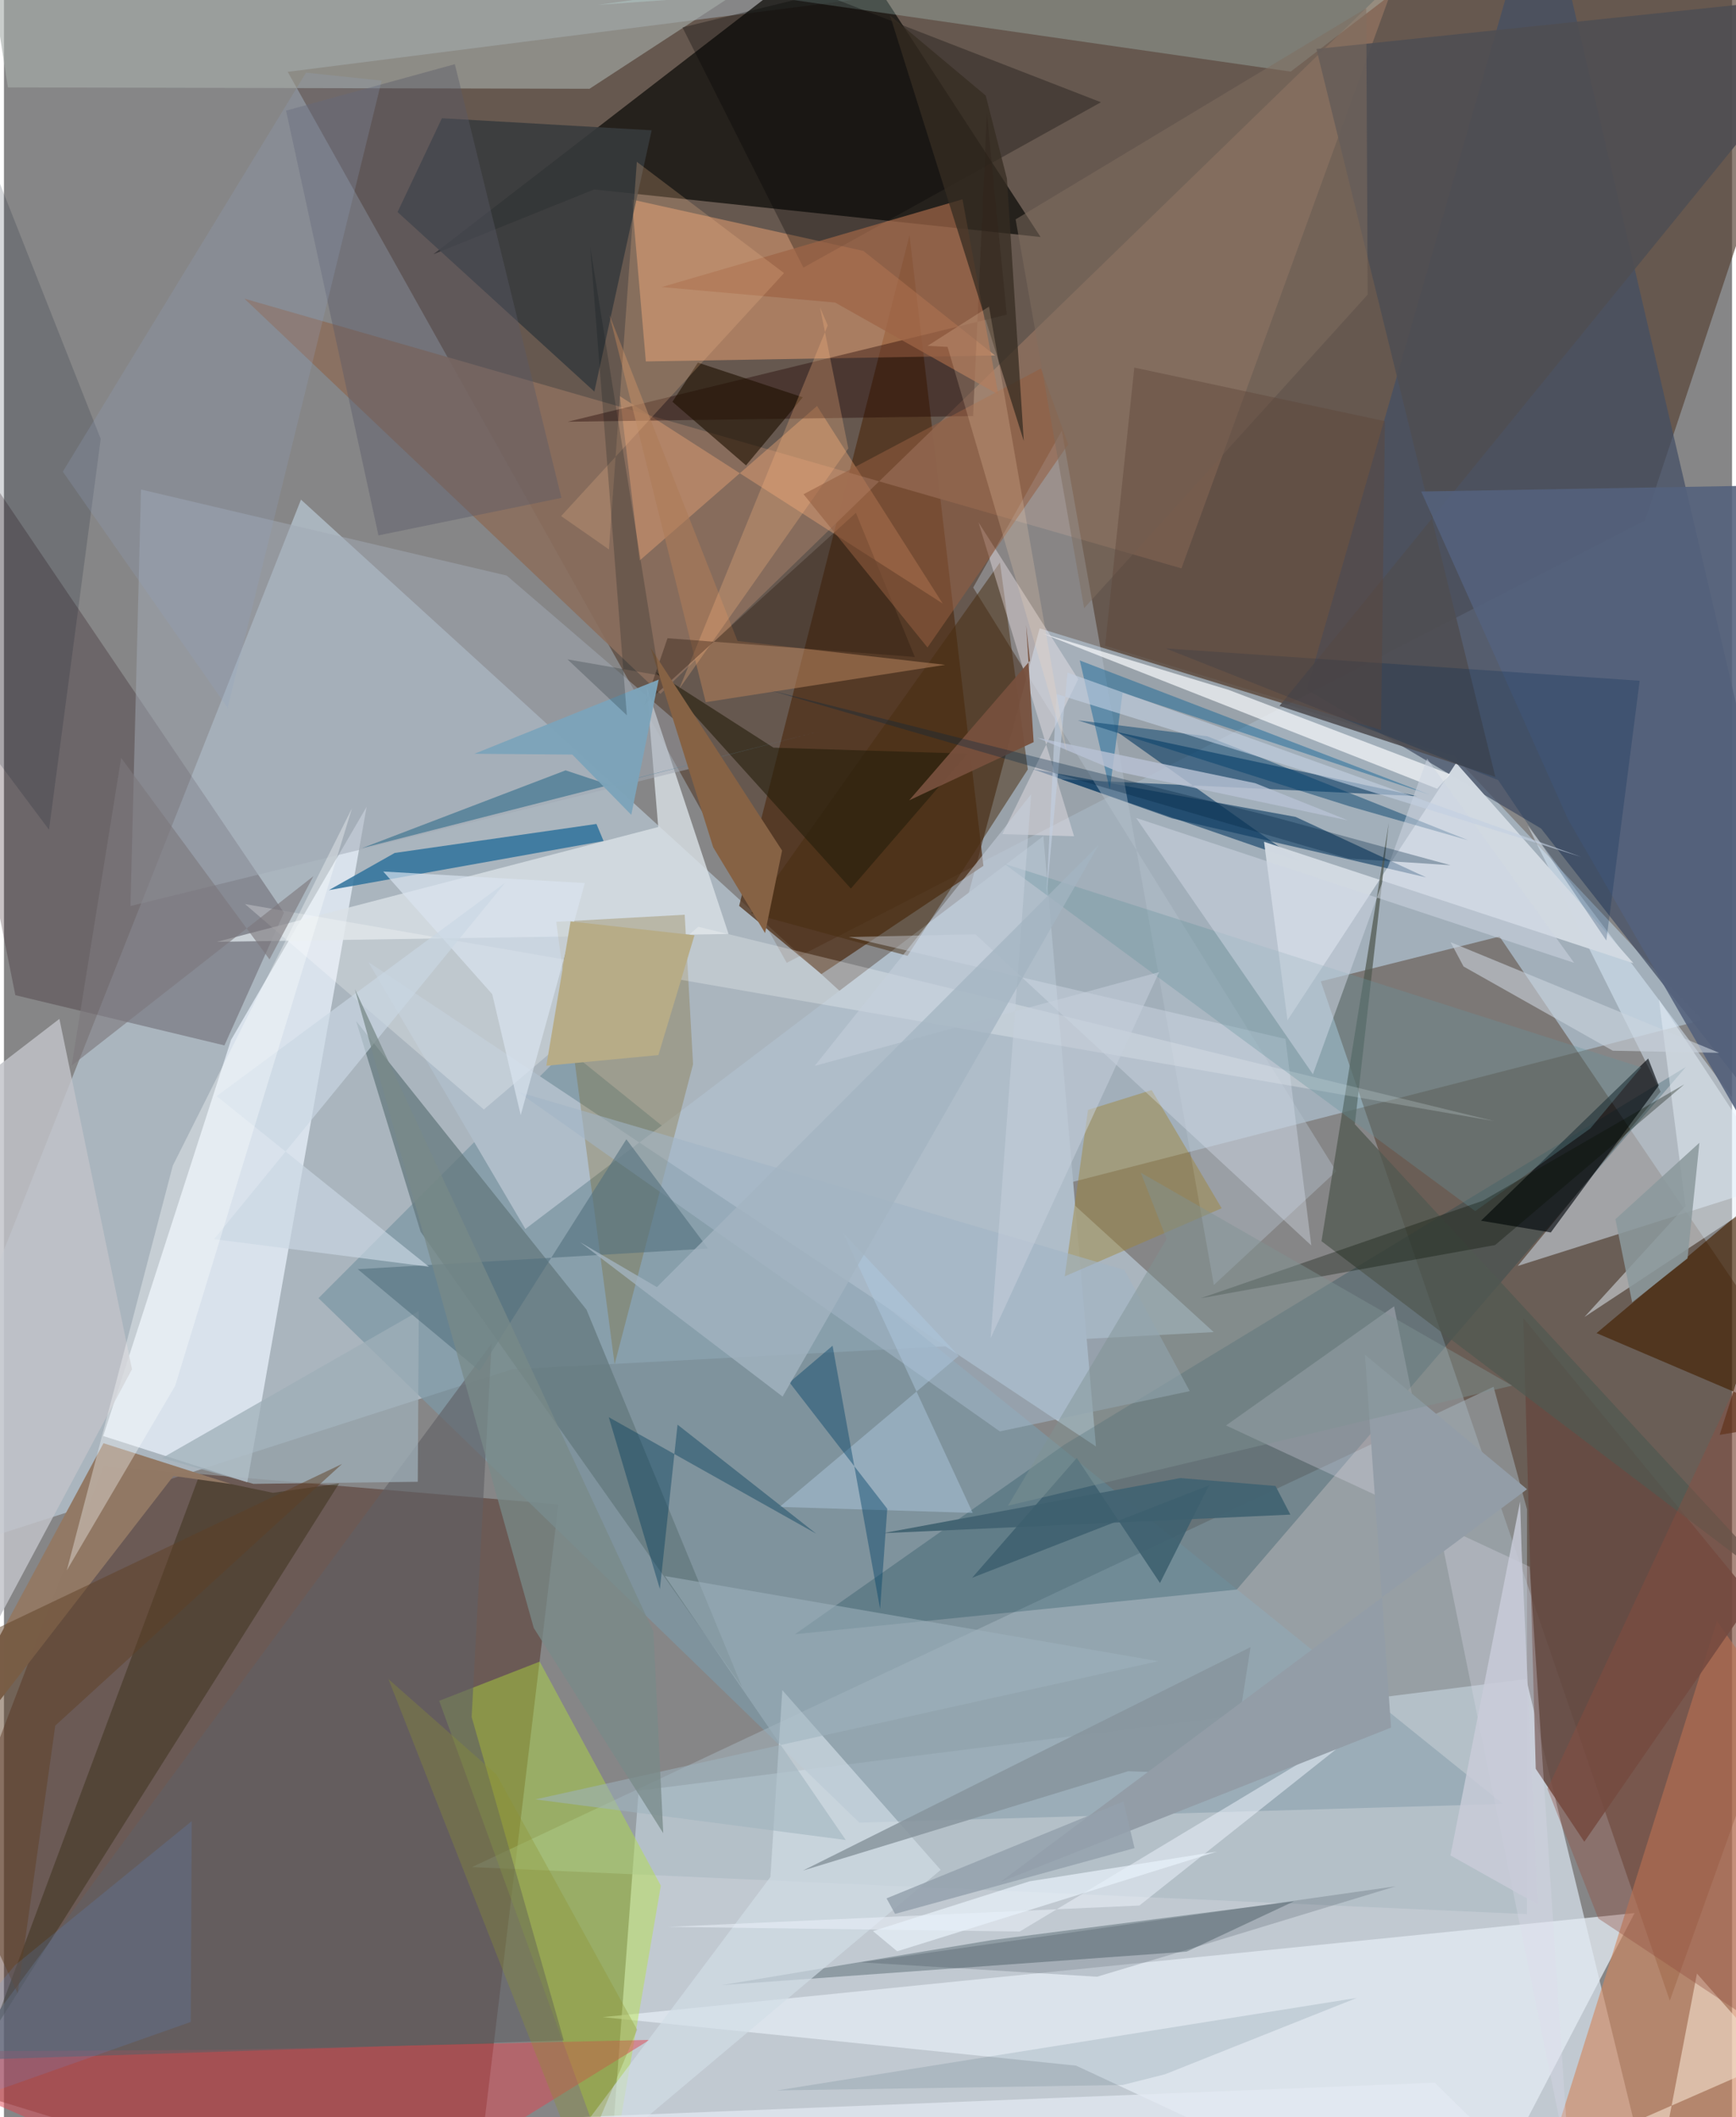 <svg xmlns="http://www.w3.org/2000/svg" width="228" height="278" viewBox="0 0 836 1024"><path fill="#868687" d="M0 0h836v1024H0z"/><path fill="#564135" fill-opacity=".675" d="M793.882 251.635l-415.198 214.05L137.288 34.75 898-62z"/><path fill="#d3dee8" fill-opacity=".757" d="M789.664 1030.788L290.524 1086l16.513-219.926 429.39-53.952z"/><path fill="#d6eeff" fill-opacity=".455" d="M143.692 241.653L-62 761.231l307.698-98.936 339.538-18.008z"/><path fill="#aec0ce" fill-opacity=".714" d="M501.008 303.915l200.608 61.798L821.63 493.357 422.87 595.845z"/><path fill="#481f14" fill-opacity=".427" d="M268.205 727.623L48.17 709.027-62 997.85 225.31 1086z"/><path fill="#3c1c05" fill-opacity=".373" d="M637.06 474.643l86.447-21.694L898 710.265l-92.112 257.372z"/><path fill="#12110d" fill-opacity=".776" d="M501.482 114.635l-215.99-23-77.786 31.359L406.892-30.657z"/><path fill="#7d97a5" fill-opacity=".753" d="M272.39 507.453l452.827 365.04-311.41 9.056-261.634-253.67z"/><path fill="#434e64" fill-opacity=".722" d="M743.637 400.731L630.24 333.508 744.098-62 898 597.79z"/><path fill="#eaf3fc" fill-opacity=".733" d="M48.033 694.555l61.839-191.605 65.56-112.694-57.709 326.617z"/><path fill="#503018" fill-opacity=".753" d="M395.463 471.13l78.37-52.351-35.752-304.987-82.423 324.343z"/><path fill="#dff0fe" fill-opacity=".475" d="M801.466 528.047l-64.358-128.79 128.615 170.782-133.41 42.274z"/><path fill="#8a6e5e" fill-opacity=".906" d="M116.33 144.45L569.64 274.9 673.22-9.873 317.552 335.632z"/><path fill="#1c010c" fill-opacity=".239" d="M106.659 505.628l28.806-64.16-195.807-289.347L5.514 481.327z"/><path fill="#a7b6c0" fill-opacity=".51" d="M226.437 903.047l494.19-232.316 16.202 59.341-.02 195.72z"/><path fill="#fcab78" fill-opacity=".447" d="M310.526 174.817l168.964-2.894-63.707-50.556-112.02-24.866z"/><path fill="#e3eaf2" fill-opacity=".776" d="M289.691 975.61l228.967 23.461L705.062 1086l83.798-160.718z"/><path fill="#afbdc9" fill-opacity=".996" d="M502.83 404.387L252.242 594.411l-76.019-129.147L528.281 699.62z"/><path fill="#053861" fill-opacity=".58" d="M627.15 416.85l-88.381-62.706 144.965 30.94-172.313-8.212z"/><path fill="#d1865c" fill-opacity=".608" d="M898 882.514l-69.303-98.454L733.88 1086 898 990.745z"/><path fill="#b4e439" fill-opacity=".416" d="M259.18 803.662l-48.617 18.957 83.217 229.368 24.006-139.96z"/><path fill="#00384b" fill-opacity=".239" d="M382.675 790.415l213.728-21.61 217.26-252.757-300.544 182.617z"/><path fill="#62777b" fill-opacity=".722" d="M170.368 493.845L281.802 633.42l75.32 182.558-155.56-220.225z"/><path fill="#a6ada9" fill-opacity=".608" d="M385.225-23.567L-14.245-62 1.902 42.282l281.374.663z"/><path fill="#d9e1e6" fill-opacity=".804" d="M316.518 400.005l-213.482 55.526 247.508-3.797-39.656-119.593z"/><path fill="#de4552" fill-opacity=".494" d="M152.04 1086L-62 992.306l167.64-.867 206.702-4.826z"/><path fill="#d1d9e1" fill-opacity=".988" d="M702.526 369l-81.59 124.47-11.337-86.328 178.717 58.744z"/><path fill="#0d3d64" fill-opacity=".616" d="M564.979 395.788l122.993 28.56-63.144-29.249-127.192-23.151z"/><path fill="#b6c1cc" fill-opacity=".431" d="M585.307 621.51l-73.54-413.201-42.884 75.863 175.636 282.342z"/><path fill="#2e719b" fill-opacity=".839" d="M290.076 406.771l-3.447-8.253-97.578 14.02-31.854 17.987z"/><path fill="#00060b" fill-opacity=".624" d="M795.435 511.96l5.092 13.073-52.206 71.062-33.757-5.679z"/><path fill="#795c0a" fill-opacity=".259" d="M267.183 445.849l62.14-3.428 4.047 72.335-37.944 145.061z"/><path fill="#452205" fill-opacity=".675" d="M770.458 644.785l102.653-86.202-43.094 135.404 40.17-6.62z"/><path fill="#c1c2c8" fill-opacity=".827" d="M26.821 492.798l-54.142 41.63L-62 894.279 61.949 662.25z"/><path fill="#60727a" fill-opacity=".525" d="M347.29 960.12l130.401-21.73 146.413-18.8-51.928 24.346z"/><path fill="#373b3d" fill-opacity=".859" d="M211.875 57.19l101.461 5.824-27.712 126.382-95.215-86.836z"/><path fill="#664942" fill-opacity=".875" d="M741.033 855.49l23.492 35.303 81.488-117.788-110.97-135.452z"/><path fill="#dddced" fill-opacity=".298" d="M591.193 689.443l146.896 68.325 19.27 291.372-84.857-417.313z"/><path fill="#352c14" fill-opacity=".443" d="M-6.495 984.576L162.12 717.494l-31.99 4.53-35.966-7.512z"/><path fill="#a2a9b5" fill-opacity=".51" d="M66.295 236.76l-5.089 201.443 286.279-70.2L243.21 278.38z"/><path fill="#e4eef6" fill-opacity=".494" d="M813.476 583.401l-48.872 53.572 95.717-63.15-59.689-90.37z"/><path fill="#feb07d" fill-opacity=".357" d="M297.95 191.623l156.178 100.275-60.786-95.55-85.817 74.762z"/><path fill="#200500" fill-opacity=".384" d="M475.508 54.773l-6.66 146.46-196.142 2.751 212.407-51.787z"/><path fill="#515850" fill-opacity=".737" d="M669.957 397.885l-16.428 145.88 212.047 229.536-228.193-172.985z"/><path fill="#cdfefa" fill-opacity=".22" d="M361.588-2.923L287.31 2.365 748.474-62 622.496 34.64z"/><path fill="#fff" fill-opacity=".251" d="M335.908 448.258l384.882 93.95-604.193-104.94 115.558 99.36z"/><path fill="#5f5f64" fill-opacity=".62" d="M270.833 986.903l-44.575-156.482 9.65-180.583L-20.063 996.43z"/><path fill="#482c0f" fill-opacity=".506" d="M361.44 441.682l75.683 20.614 58.187-90.144-13.466-100.096z"/><path fill="#f4e0cc" fill-opacity=".616" d="M799.694 1055.24l19.326-100.7 37.257 42.163-107.654 47.195z"/><path fill="#d2dde7" fill-opacity=".663" d="M376.545 817.463l-5.76 90.37L237.252 1086l215.903-181.606z"/><path fill="#4f4e52" fill-opacity=".902" d="M617.072 341.426l104.42 34.335-86.549-352.073L898-3.856z"/><path fill="#a08432" fill-opacity=".439" d="M524.447 536.813l30.782-9.59 33.868 57.163-75.928 32.941z"/><path fill="#54617c" fill-opacity=".886" d="M756.654 396.326L898 640.986V234l-212.366 3.726z"/><path fill="#f6f8fa" fill-opacity=".71" d="M592.417 333.661l107.197 40.838-6.28 6.99-190.778-75.069z"/><path fill="#251e0b" fill-opacity=".592" d="M372.28 361.623l93.835 2.909-56.4 65.231-94.43-104.702z"/><path fill="#59849b" fill-opacity=".929" d="M271.697 372.593l21.54 7.156 101.29-26.014-221.33 56.496z"/><path fill="#010302" fill-opacity=".29" d="M328.24 13.248l66.988-16.375 135.474 52.582-143.959 79.963z"/><path fill="#9eafb8" fill-opacity=".745" d="M76.477 705.233l124.21-71.113-.503 82.564-79.5 1.01z"/><path fill="#87949c" fill-opacity=".831" d="M386.588 904.702l216.472-108.05-9.66 61.769-49.535-1.738z"/><path fill="#a1b4c5" fill-opacity=".588" d="M542.074 614.257l31.57 58.585-91.859 19.473L248.682 528.09z"/><path fill="#9e6547" fill-opacity=".729" d="M463.71 96.4L318.2 138.843l83.894 7.485 78.944 44.495z"/><path fill="#d9e1ee" fill-opacity=".376" d="M408.717 453.206l211.245 49.298 12.495 99.886L469.95 451.886z"/><path fill="#585867" fill-opacity=".408" d="M218.13 31.034l-81.672 22.464 44.71 205.45 88.524-18.143z"/><path fill="#54707d" fill-opacity=".592" d="M340.625 603.874l-39.522-52.843-71.023 112.011-58.934-49.186z"/><path fill="#ccd5df" fill-opacity=".584" d="M829.776 509.216l-129.919-53.493 6.252 11.737 72.22 40.739z"/><path fill="#afc8e0" fill-opacity=".459" d="M468.657 731.744L405.884 596.17l56.05 59.633-86.698 73.034z"/><path fill="#68949d" fill-opacity=".325" d="M711.758 585.76L483.845 417.736l308.224 98.5-24.605 29.535z"/><path fill="#fdf1f7" fill-opacity=".361" d="M517.696 404.463l-34.69-1.023 36.696-74.934-48.24-75.873z"/><path fill="#927864" fill-opacity=".988" d="M81.995 713.88l27.978 3.899-61.818-19.743L-57.492 894.15z"/><path fill="#055f93" fill-opacity=".427" d="M689.701 384.358L541.162 335.12l-6.202 46.732-14.5-62.41z"/><path fill="#023d5a" fill-opacity=".408" d="M325.861 689.058l67.095 52.737-100.362-56.34 24.724 83.103z"/><path fill="#010d20" fill-opacity=".161" d="M46.816 212.27L-61.517-62-62 289.249l83.797 112.047z"/><path fill="#003f6b" fill-opacity=".471" d="M650.91 389.975l57.333 16.4-126.1-50.258-62.678-7.737z"/><path fill="#ac7b58" fill-opacity=".592" d="M455.327 321.56L339.49 339.622l-46.614-187.336 62.007 157.743z"/><path fill="#9eb2be" fill-opacity=".549" d="M319.767 762.28l238.649 41.189L257.092 870.3l150.167 19.652z"/><path fill="#004167" fill-opacity=".42" d="M423.852 778.209l3.468-48.462-47.315-61.126 20.851-17.743z"/><path fill="#edf4fd" fill-opacity=".51" d="M491.417 934.207l173.338-104.264-115.462 91.692-227.932 10.32z"/><path fill="#1f0f00" fill-opacity=".604" d="M358.981 225.085l27.464-32.924-50.728-16.779-12.323 18.963z"/><path fill="#eebb8b" fill-opacity=".239" d="M269.544 249.623l107.823-117.542-71.198-53.82-13.503 187.463z"/><path fill="#ffb984" fill-opacity=".271" d="M398.519 157.367l-71.873 175.864 81.822-116.389-13.692-68.197z"/><path fill="#002651" fill-opacity=".239" d="M791.305 329.255l-16.12 125.652-52.324-77.594-160.718-63.674z"/><path fill="#446472" fill-opacity=".988" d="M569.101 714.879L425.264 741.55l197.059-8.985-7.187-13.864z"/><path fill="#2c1a0e" fill-opacity=".361" d="M412.147 248.042l28.493 69.704-119.623-9.066-10.989 31.97z"/><path fill="#939da7" d="M736.811 720.293l-78.399-65.064 12.629 180.356-188.964 74.642z"/><path fill="#904c3e" fill-opacity=".361" d="M898 1012.133l-60.051-342.27-91.255 195.346 24.623 62.693z"/><path fill="#945d41" fill-opacity=".549" d="M386.818 239.046l59.963 74.112 68.071-98.228-13.19-36.711z"/><path fill="#5e4026" fill-opacity=".49" d="M-62 815.534l68.62 148.58 18.208-129.506L163.566 708.06z"/><path fill="#dae4f0" fill-opacity=".675" d="M281.014 427.1l-31.017 112.25-13.786-58.512-52.724-59.314z"/><path fill="#b7ac87" d="M262.382 515.464l54.221-5.158 17.453-57.953-59.945-6.7z"/><path fill="#ced6e2" fill-opacity=".525" d="M688.48 366.953l-55.24 152.63-85.533-123.972L759.609 465.7z"/><path fill="#93a3c2" fill-opacity=".235" d="M108.203 342.365l-79.725-114.25 117.647-192.96 36.59 3.848z"/><path fill="#866244" d="M343.114 409.81l25.09 41.482 8.234-39.908-63.595-98.041z"/><path fill="#b7c1d4" fill-opacity=".812" d="M650.247 396.807l-44.91-18.001-105.422-21.987 38.928 16.39z"/><path fill="#e4e9f2" fill-opacity=".733" d="M83.136 1072.422l147.304-46.512 461.753-18.598L771.825 1086z"/><path fill="#cad7e3" fill-opacity=".655" d="M205.615 612.688l-102.74-82.526 139.637-103.258-140.885 172.418z"/><path fill="#7f6d5f" fill-opacity=".514" d="M489.409 106.092l33.154 188.06 137.161-151.655-.69-138.494z"/><path fill="#c6d0dc" fill-opacity=".541" d="M496.941 384.139l-19.613 263.1 81.51-177.075-166.614 45.365z"/><path fill="#c3d0e1" fill-opacity=".612" d="M504.314 433.363l4.859-97.686 253.857 78.78-248.512-89.142z"/><path fill="#023546" fill-opacity=".11" d="M654.49 966.31l-92.794 36.943-20.552 5.19-167.114 2.621z"/><path fill="#5e463a" fill-opacity=".412" d="M666.197 353.068l-133.49-40.761 14.128-134.522 121.244 25.926z"/><path fill="#5aa0ff" fill-opacity=".141" d="M90.37 977.948l.481-97.14-85.567 69.735L-62 1031.737z"/><path fill="#040f00" fill-opacity=".314" d="M715.433 580.749l97.493-56.288-91.544 77.73-142.381 25.716z"/><path fill="#3d606e" fill-opacity=".871" d="M559.25 765.653l23.707-47.22-114.59 44.69 50.64-57.958z"/><path fill="#a4b4c2" fill-opacity=".765" d="M376.691 675.48l-97.972-74.694 37.149 21.745 213.73-213.887z"/><path fill="#7da4ba" fill-opacity=".961" d="M303.484 394.12l-28.525-29.16-47.393-.37 89.17-35.902z"/><path fill="#7f9393" fill-opacity=".451" d="M562.453 599.268l-76.75 128.994 243.911-58.094-179.657-102.98z"/><path fill="#feffff" fill-opacity=".341" d="M82.824 670.287l-52.428 89.26L81.67 563.82l86.685-172.868z"/><path fill="#77503d" fill-opacity=".941" d="M437.917 387.085l60.212-28.144-3.637-56.664 1.84 17.325z"/><path fill="#03121e" fill-opacity=".149" d="M580.745 940.49l-51.946 15.584-114.209-6.958 258.734-36.795z"/><path fill="#788988" fill-opacity=".749" d="M314.186 789.11l4.756 97.538-62.645-99.272-86.55-308.98z"/><path fill="#8c9333" fill-opacity=".329" d="M306.311 981.69l-27.694 66.126-92.593-235.665 52.258 46.128z"/><path fill="#e8f2fb" fill-opacity=".702" d="M432.113 943.766l-11.706-9.757 75.707-24.08 90.689-14.385z"/><path fill="#7c777d" fill-opacity=".62" d="M149.667 423.81l-21.208 40.232-71.758-97.465-23.95 148.803z"/><path fill="#002442" fill-opacity=".314" d="M650.4 415.25l-280.39-81.56 244.328 61.478 85.452 23.304z"/><path fill="#362d22" fill-opacity=".749" d="M485.207 86.347l8.152 126.93L428.642 7.442l46.31 38.788z"/><path fill="#8b999c" fill-opacity=".863" d="M779.569 589.683l40.643-36.97-5.743 55.903-26.798 21.254z"/><path fill="#ffe0bb" fill-opacity=".2" d="M476.544 148.29l-29.72 18.983 9.667.511 57.79 196.68z"/><path fill="#94a1ad" fill-opacity=".839" d="M431.099 925.673l115.843-31.812-5.356-22.585-114.614 46.896z"/><path fill="#c9ccd9" fill-opacity=".824" d="M734.196 749.826l-.721-23.575-33.7 171.148L742 921.092z"/><path fill="#031317" fill-opacity=".204" d="M316.955 326.662l-44.34-7.752 28.729 27.058-17.727-226.531z"/></svg>